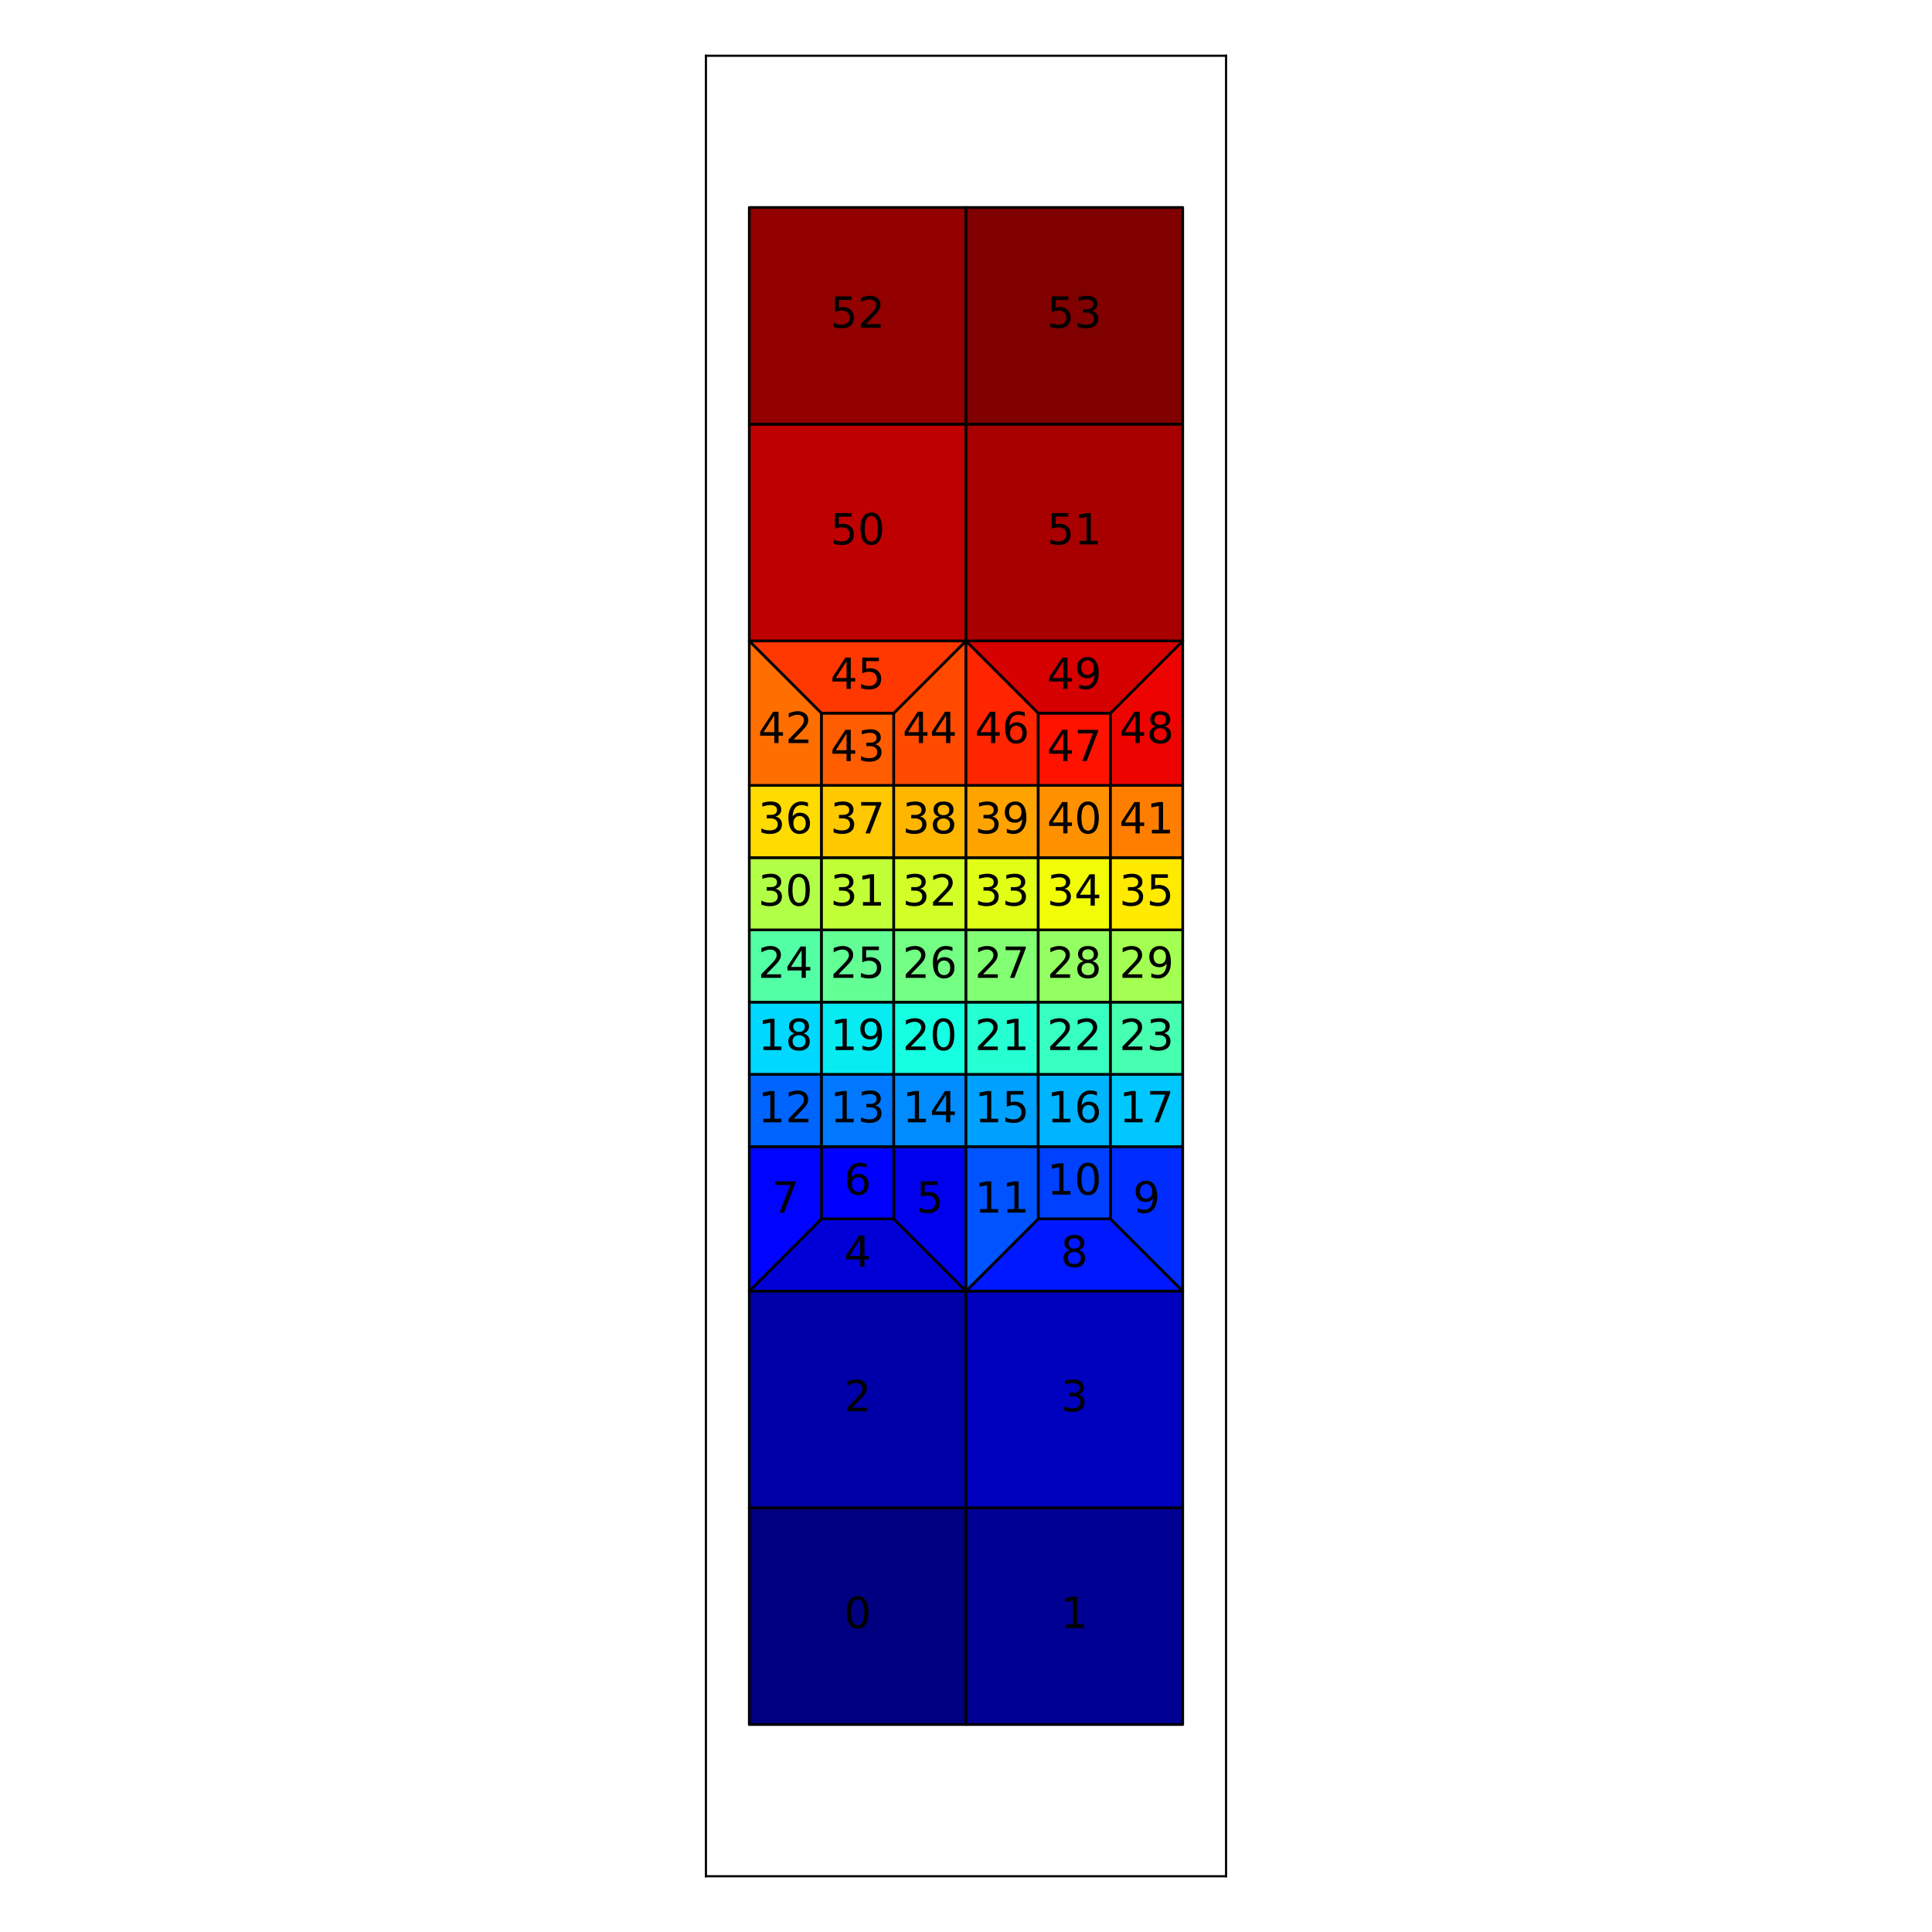 <?xml version="1.0" encoding="utf-8" standalone="no"?>
<!DOCTYPE svg PUBLIC "-//W3C//DTD SVG 1.1//EN"
  "http://www.w3.org/Graphics/SVG/1.1/DTD/svg11.dtd">
<!-- Created with matplotlib (https://matplotlib.org/) -->
<svg height="720pt" version="1.1" viewBox="0 0 720 720" width="720pt" xmlns="http://www.w3.org/2000/svg" xmlns:xlink="http://www.w3.org/1999/xlink">
 <defs>
  <style type="text/css">*{stroke-linecap:butt;stroke-linejoin:round;}</style>
 </defs>
 <g id="figure_1">
  <g id="patch_1">
   <path d="M 0 720 
L 720 720 
L 720 0 
L 0 0 
z
" style="fill:none;"/>
  </g>
  <g id="axes_1">
   <g id="patch_2">
    <path d="M 263.08 699.22 
L 456.92 699.22 
L 456.92 20.78 
L 263.08 20.78 
z
" style="fill:none;"/>
   </g>
   <g id="PatchCollection_1">
    <path clip-path="url(#p7b0aeaa7a6)" d="M 279.233 642.683 
L 360 642.683 
L 360 561.917 
L 279.233 561.917 
z
" style="fill:#000080;stroke:#000000;"/>
    <path clip-path="url(#p7b0aeaa7a6)" d="M 360 642.683 
L 440.767 642.683 
L 440.767 561.917 
L 360 561.917 
z
" style="fill:#000092;stroke:#000000;"/>
    <path clip-path="url(#p7b0aeaa7a6)" d="M 279.233 561.917 
L 360 561.917 
L 360 481.15 
L 279.233 481.15 
z
" style="fill:#0000a8;stroke:#000000;"/>
    <path clip-path="url(#p7b0aeaa7a6)" d="M 360 561.917 
L 440.767 561.917 
L 440.767 481.15 
L 360 481.15 
z
" style="fill:#0000bf;stroke:#000000;"/>
    <path clip-path="url(#p7b0aeaa7a6)" d="M 279.233 481.15 
L 360 481.15 
L 333.078 454.228 
L 306.156 454.228 
z
" style="fill:#0000d6;stroke:#000000;"/>
    <path clip-path="url(#p7b0aeaa7a6)" d="M 360 481.15 
L 360 427.306 
L 333.078 427.306 
L 333.078 454.228 
z
" style="fill:#0000ed;stroke:#000000;"/>
    <path clip-path="url(#p7b0aeaa7a6)" d="M 306.156 454.228 
L 333.078 454.228 
L 333.078 427.306 
L 306.156 427.306 
z
" style="fill:#0000ff;stroke:#000000;"/>
    <path clip-path="url(#p7b0aeaa7a6)" d="M 279.233 481.15 
L 306.156 454.228 
L 306.156 427.306 
L 279.233 427.306 
z
" style="fill:#0004ff;stroke:#000000;"/>
    <path clip-path="url(#p7b0aeaa7a6)" d="M 360 481.15 
L 440.767 481.15 
L 413.844 454.228 
L 386.922 454.228 
z
" style="fill:#0018ff;stroke:#000000;"/>
    <path clip-path="url(#p7b0aeaa7a6)" d="M 440.767 481.15 
L 440.767 427.306 
L 413.844 427.306 
L 413.844 454.228 
z
" style="fill:#002cff;stroke:#000000;"/>
    <path clip-path="url(#p7b0aeaa7a6)" d="M 386.922 454.228 
L 413.844 454.228 
L 413.844 427.306 
L 386.922 427.306 
z
" style="fill:#0040ff;stroke:#000000;"/>
    <path clip-path="url(#p7b0aeaa7a6)" d="M 360 481.15 
L 386.922 454.228 
L 386.922 427.306 
L 360 427.306 
z
" style="fill:#0054ff;stroke:#000000;"/>
    <path clip-path="url(#p7b0aeaa7a6)" d="M 279.233 427.306 
L 306.156 427.306 
L 306.156 400.383 
L 279.233 400.383 
z
" style="fill:#0064ff;stroke:#000000;"/>
    <path clip-path="url(#p7b0aeaa7a6)" d="M 306.156 427.306 
L 333.078 427.306 
L 333.078 400.383 
L 306.156 400.383 
z
" style="fill:#0078ff;stroke:#000000;"/>
    <path clip-path="url(#p7b0aeaa7a6)" d="M 333.078 427.306 
L 360 427.306 
L 360 400.383 
L 333.078 400.383 
z
" style="fill:#008cff;stroke:#000000;"/>
    <path clip-path="url(#p7b0aeaa7a6)" d="M 360 427.306 
L 386.922 427.306 
L 386.922 400.383 
L 360 400.383 
z
" style="fill:#00a0ff;stroke:#000000;"/>
    <path clip-path="url(#p7b0aeaa7a6)" d="M 386.922 427.306 
L 413.844 427.306 
L 413.844 400.383 
L 386.922 400.383 
z
" style="fill:#00b4ff;stroke:#000000;"/>
    <path clip-path="url(#p7b0aeaa7a6)" d="M 413.844 427.306 
L 440.767 427.306 
L 440.767 400.383 
L 413.844 400.383 
z
" style="fill:#00c8ff;stroke:#000000;"/>
    <path clip-path="url(#p7b0aeaa7a6)" d="M 279.233 400.383 
L 306.156 400.383 
L 306.156 373.461 
L 279.233 373.461 
z
" style="fill:#00d8ff;stroke:#000000;"/>
    <path clip-path="url(#p7b0aeaa7a6)" d="M 306.156 400.383 
L 333.078 400.383 
L 333.078 373.461 
L 306.156 373.461 
z
" style="fill:#06ecf1;stroke:#000000;"/>
    <path clip-path="url(#p7b0aeaa7a6)" d="M 333.078 400.383 
L 360 400.383 
L 360 373.461 
L 333.078 373.461 
z
" style="fill:#16ffe1;stroke:#000000;"/>
    <path clip-path="url(#p7b0aeaa7a6)" d="M 360 400.383 
L 386.922 400.383 
L 386.922 373.461 
L 360 373.461 
z
" style="fill:#26ffd1;stroke:#000000;"/>
    <path clip-path="url(#p7b0aeaa7a6)" d="M 386.922 400.383 
L 413.844 400.383 
L 413.844 373.461 
L 386.922 373.461 
z
" style="fill:#36ffc1;stroke:#000000;"/>
    <path clip-path="url(#p7b0aeaa7a6)" d="M 413.844 400.383 
L 440.767 400.383 
L 440.767 373.461 
L 413.844 373.461 
z
" style="fill:#46ffb1;stroke:#000000;"/>
    <path clip-path="url(#p7b0aeaa7a6)" d="M 279.233 373.461 
L 306.156 373.461 
L 306.156 346.539 
L 279.233 346.539 
z
" style="fill:#53ffa4;stroke:#000000;"/>
    <path clip-path="url(#p7b0aeaa7a6)" d="M 306.156 373.461 
L 333.078 373.461 
L 333.078 346.539 
L 306.156 346.539 
z
" style="fill:#63ff94;stroke:#000000;"/>
    <path clip-path="url(#p7b0aeaa7a6)" d="M 333.078 373.461 
L 360 373.461 
L 360 346.539 
L 333.078 346.539 
z
" style="fill:#73ff83;stroke:#000000;"/>
    <path clip-path="url(#p7b0aeaa7a6)" d="M 360 373.461 
L 386.922 373.461 
L 386.922 346.539 
L 360 346.539 
z
" style="fill:#83ff73;stroke:#000000;"/>
    <path clip-path="url(#p7b0aeaa7a6)" d="M 386.922 373.461 
L 413.844 373.461 
L 413.844 346.539 
L 386.922 346.539 
z
" style="fill:#94ff63;stroke:#000000;"/>
    <path clip-path="url(#p7b0aeaa7a6)" d="M 413.844 373.461 
L 440.767 373.461 
L 440.767 346.539 
L 413.844 346.539 
z
" style="fill:#a4ff53;stroke:#000000;"/>
    <path clip-path="url(#p7b0aeaa7a6)" d="M 279.233 346.539 
L 306.156 346.539 
L 306.156 319.617 
L 279.233 319.617 
z
" style="fill:#b1ff46;stroke:#000000;"/>
    <path clip-path="url(#p7b0aeaa7a6)" d="M 306.156 346.539 
L 333.078 346.539 
L 333.078 319.617 
L 306.156 319.617 
z
" style="fill:#c1ff36;stroke:#000000;"/>
    <path clip-path="url(#p7b0aeaa7a6)" d="M 333.078 346.539 
L 360 346.539 
L 360 319.617 
L 333.078 319.617 
z
" style="fill:#d1ff26;stroke:#000000;"/>
    <path clip-path="url(#p7b0aeaa7a6)" d="M 360 346.539 
L 386.922 346.539 
L 386.922 319.617 
L 360 319.617 
z
" style="fill:#e1ff16;stroke:#000000;"/>
    <path clip-path="url(#p7b0aeaa7a6)" d="M 386.922 346.539 
L 413.844 346.539 
L 413.844 319.617 
L 386.922 319.617 
z
" style="fill:#f1fc06;stroke:#000000;"/>
    <path clip-path="url(#p7b0aeaa7a6)" d="M 413.844 346.539 
L 440.767 346.539 
L 440.767 319.617 
L 413.844 319.617 
z
" style="fill:#ffea00;stroke:#000000;"/>
    <path clip-path="url(#p7b0aeaa7a6)" d="M 279.233 319.617 
L 306.156 319.617 
L 306.156 292.694 
L 279.233 292.694 
z
" style="fill:#ffdb00;stroke:#000000;"/>
    <path clip-path="url(#p7b0aeaa7a6)" d="M 306.156 319.617 
L 333.078 319.617 
L 333.078 292.694 
L 306.156 292.694 
z
" style="fill:#ffc800;stroke:#000000;"/>
    <path clip-path="url(#p7b0aeaa7a6)" d="M 333.078 319.617 
L 360 319.617 
L 360 292.694 
L 333.078 292.694 
z
" style="fill:#ffb600;stroke:#000000;"/>
    <path clip-path="url(#p7b0aeaa7a6)" d="M 360 319.617 
L 386.922 319.617 
L 386.922 292.694 
L 360 292.694 
z
" style="fill:#ffa300;stroke:#000000;"/>
    <path clip-path="url(#p7b0aeaa7a6)" d="M 386.922 319.617 
L 413.844 319.617 
L 413.844 292.694 
L 386.922 292.694 
z
" style="fill:#ff9100;stroke:#000000;"/>
    <path clip-path="url(#p7b0aeaa7a6)" d="M 413.844 319.617 
L 440.767 319.617 
L 440.767 292.694 
L 413.844 292.694 
z
" style="fill:#ff7e00;stroke:#000000;"/>
    <path clip-path="url(#p7b0aeaa7a6)" d="M 279.233 292.694 
L 306.156 292.694 
L 306.156 265.772 
L 279.233 238.85 
z
" style="fill:#ff6f00;stroke:#000000;"/>
    <path clip-path="url(#p7b0aeaa7a6)" d="M 306.156 292.694 
L 333.078 292.694 
L 333.078 265.772 
L 306.156 265.772 
z
" style="fill:#ff5d00;stroke:#000000;"/>
    <path clip-path="url(#p7b0aeaa7a6)" d="M 333.078 292.694 
L 360 292.694 
L 360 238.85 
L 333.078 265.772 
z
" style="fill:#ff4a00;stroke:#000000;"/>
    <path clip-path="url(#p7b0aeaa7a6)" d="M 306.156 265.772 
L 333.078 265.772 
L 360 238.85 
L 279.233 238.85 
z
" style="fill:#ff3800;stroke:#000000;"/>
    <path clip-path="url(#p7b0aeaa7a6)" d="M 360 292.694 
L 386.922 292.694 
L 386.922 265.772 
L 360 238.85 
z
" style="fill:#ff2500;stroke:#000000;"/>
    <path clip-path="url(#p7b0aeaa7a6)" d="M 386.922 292.694 
L 413.844 292.694 
L 413.844 265.772 
L 386.922 265.772 
z
" style="fill:#ff1300;stroke:#000000;"/>
    <path clip-path="url(#p7b0aeaa7a6)" d="M 413.844 292.694 
L 440.767 292.694 
L 440.767 238.85 
L 413.844 265.772 
z
" style="fill:#ed0400;stroke:#000000;"/>
    <path clip-path="url(#p7b0aeaa7a6)" d="M 386.922 265.772 
L 413.844 265.772 
L 440.767 238.85 
L 360 238.85 
z
" style="fill:#d60000;stroke:#000000;"/>
    <path clip-path="url(#p7b0aeaa7a6)" d="M 279.233 238.85 
L 360 238.85 
L 360 158.083 
L 279.233 158.083 
z
" style="fill:#bf0000;stroke:#000000;"/>
    <path clip-path="url(#p7b0aeaa7a6)" d="M 360 238.85 
L 440.767 238.85 
L 440.767 158.083 
L 360 158.083 
z
" style="fill:#a80000;stroke:#000000;"/>
    <path clip-path="url(#p7b0aeaa7a6)" d="M 279.233 158.083 
L 360 158.083 
L 360 77.317 
L 279.233 77.317 
z
" style="fill:#920000;stroke:#000000;"/>
    <path clip-path="url(#p7b0aeaa7a6)" d="M 360 158.083 
L 440.767 158.083 
L 440.767 77.317 
L 360 77.317 
z
" style="fill:#800000;stroke:#000000;"/>
   </g>
   <g id="patch_3">
    <path d="M 263.08 699.22 
L 263.08 20.78 
" style="fill:none;stroke:#000000;stroke-linecap:square;stroke-linejoin:miter;stroke-width:0.8;"/>
   </g>
   <g id="patch_4">
    <path d="M 456.92 699.22 
L 456.92 20.78 
" style="fill:none;stroke:#000000;stroke-linecap:square;stroke-linejoin:miter;stroke-width:0.8;"/>
   </g>
   <g id="patch_5">
    <path d="M 263.08 699.22 
L 456.92 699.22 
" style="fill:none;stroke:#000000;stroke-linecap:square;stroke-linejoin:miter;stroke-width:0.8;"/>
   </g>
   <g id="patch_6">
    <path d="M 263.08 20.78 
L 456.92 20.78 
" style="fill:none;stroke:#000000;stroke-linecap:square;stroke-linejoin:miter;stroke-width:0.8;"/>
   </g>
   <g id="text_1">
    <!-- 0 -->
    <g transform="translate(314.527 606.715)scale(0.16 -0.16)">
     <defs>
      <path d="M 31.781 66.406 
Q 24.172 66.406 20.328 58.906 
Q 16.5 51.422 16.5 36.375 
Q 16.5 21.391 20.328 13.891 
Q 24.172 6.391 31.781 6.391 
Q 39.453 6.391 43.281 13.891 
Q 47.125 21.391 47.125 36.375 
Q 47.125 51.422 43.281 58.906 
Q 39.453 66.406 31.781 66.406 
z
M 31.781 74.219 
Q 44.047 74.219 50.516 64.516 
Q 56.984 54.828 56.984 36.375 
Q 56.984 17.969 50.516 8.266 
Q 44.047 -1.422 31.781 -1.422 
Q 19.531 -1.422 13.062 8.266 
Q 6.594 17.969 6.594 36.375 
Q 6.594 54.828 13.062 64.516 
Q 19.531 74.219 31.781 74.219 
z
" id="DejaVuSans-48"/>
     </defs>
     <use xlink:href="#DejaVuSans-48"/>
    </g>
   </g>
   <g id="text_2">
    <!-- 1 -->
    <g transform="translate(395.293 606.715)scale(0.16 -0.16)">
     <defs>
      <path d="M 12.406 8.297 
L 28.516 8.297 
L 28.516 63.922 
L 10.984 60.406 
L 10.984 69.391 
L 28.422 72.906 
L 38.281 72.906 
L 38.281 8.297 
L 54.391 8.297 
L 54.391 0 
L 12.406 0 
z
" id="DejaVuSans-49"/>
     </defs>
     <use xlink:href="#DejaVuSans-49"/>
    </g>
   </g>
   <g id="text_3">
    <!-- 2 -->
    <g transform="translate(314.527 525.948)scale(0.16 -0.16)">
     <defs>
      <path d="M 19.188 8.297 
L 53.609 8.297 
L 53.609 0 
L 7.328 0 
L 7.328 8.297 
Q 12.938 14.109 22.625 23.891 
Q 32.328 33.688 34.812 36.531 
Q 39.547 41.844 41.422 45.531 
Q 43.312 49.219 43.312 52.781 
Q 43.312 58.594 39.234 62.25 
Q 35.156 65.922 28.609 65.922 
Q 23.969 65.922 18.812 64.312 
Q 13.672 62.703 7.812 59.422 
L 7.812 69.391 
Q 13.766 71.781 18.938 73 
Q 24.125 74.219 28.422 74.219 
Q 39.75 74.219 46.484 68.547 
Q 53.219 62.891 53.219 53.422 
Q 53.219 48.922 51.531 44.891 
Q 49.859 40.875 45.406 35.406 
Q 44.188 33.984 37.641 27.219 
Q 31.109 20.453 19.188 8.297 
z
" id="DejaVuSans-50"/>
     </defs>
     <use xlink:href="#DejaVuSans-50"/>
    </g>
   </g>
   <g id="text_4">
    <!-- 3 -->
    <g transform="translate(395.293 525.948)scale(0.16 -0.16)">
     <defs>
      <path d="M 40.578 39.312 
Q 47.656 37.797 51.625 33 
Q 55.609 28.219 55.609 21.188 
Q 55.609 10.406 48.188 4.484 
Q 40.766 -1.422 27.094 -1.422 
Q 22.516 -1.422 17.656 -0.516 
Q 12.797 0.391 7.625 2.203 
L 7.625 11.719 
Q 11.719 9.328 16.594 8.109 
Q 21.484 6.891 26.812 6.891 
Q 36.078 6.891 40.938 10.547 
Q 45.797 14.203 45.797 21.188 
Q 45.797 27.641 41.281 31.266 
Q 36.766 34.906 28.719 34.906 
L 20.219 34.906 
L 20.219 43.016 
L 29.109 43.016 
Q 36.375 43.016 40.234 45.922 
Q 44.094 48.828 44.094 54.297 
Q 44.094 59.906 40.109 62.906 
Q 36.141 65.922 28.719 65.922 
Q 24.656 65.922 20.016 65.031 
Q 15.375 64.156 9.812 62.312 
L 9.812 71.094 
Q 15.438 72.656 20.344 73.438 
Q 25.25 74.219 29.594 74.219 
Q 40.828 74.219 47.359 69.109 
Q 53.906 64.016 53.906 55.328 
Q 53.906 49.266 50.438 45.094 
Q 46.969 40.922 40.578 39.312 
z
" id="DejaVuSans-51"/>
     </defs>
     <use xlink:href="#DejaVuSans-51"/>
    </g>
   </g>
   <g id="text_5">
    <!-- 4 -->
    <g transform="translate(314.527 472.104)scale(0.16 -0.16)">
     <defs>
      <path d="M 37.797 64.312 
L 12.891 25.391 
L 37.797 25.391 
z
M 35.203 72.906 
L 47.609 72.906 
L 47.609 25.391 
L 58.016 25.391 
L 58.016 17.188 
L 47.609 17.188 
L 47.609 0 
L 37.797 0 
L 37.797 17.188 
L 4.891 17.188 
L 4.891 26.703 
z
" id="DejaVuSans-52"/>
     </defs>
     <use xlink:href="#DejaVuSans-52"/>
    </g>
   </g>
   <g id="text_6">
    <!-- 5 -->
    <g transform="translate(341.449 451.912)scale(0.16 -0.16)">
     <defs>
      <path d="M 10.797 72.906 
L 49.516 72.906 
L 49.516 64.594 
L 19.828 64.594 
L 19.828 46.734 
Q 21.969 47.469 24.109 47.828 
Q 26.266 48.188 28.422 48.188 
Q 40.625 48.188 47.75 41.5 
Q 54.891 34.812 54.891 23.391 
Q 54.891 11.625 47.562 5.094 
Q 40.234 -1.422 26.906 -1.422 
Q 22.312 -1.422 17.547 -0.641 
Q 12.797 0.141 7.719 1.703 
L 7.719 11.625 
Q 12.109 9.234 16.797 8.062 
Q 21.484 6.891 26.703 6.891 
Q 35.156 6.891 40.078 11.328 
Q 45.016 15.766 45.016 23.391 
Q 45.016 31 40.078 35.438 
Q 35.156 39.891 26.703 39.891 
Q 22.75 39.891 18.812 39.016 
Q 14.891 38.141 10.797 36.281 
z
" id="DejaVuSans-53"/>
     </defs>
     <use xlink:href="#DejaVuSans-53"/>
    </g>
   </g>
   <g id="text_7">
    <!-- 6 -->
    <g transform="translate(314.527 445.182)scale(0.16 -0.16)">
     <defs>
      <path d="M 33.016 40.375 
Q 26.375 40.375 22.484 35.828 
Q 18.609 31.297 18.609 23.391 
Q 18.609 15.531 22.484 10.953 
Q 26.375 6.391 33.016 6.391 
Q 39.656 6.391 43.531 10.953 
Q 47.406 15.531 47.406 23.391 
Q 47.406 31.297 43.531 35.828 
Q 39.656 40.375 33.016 40.375 
z
M 52.594 71.297 
L 52.594 62.312 
Q 48.875 64.062 45.094 64.984 
Q 41.312 65.922 37.594 65.922 
Q 27.828 65.922 22.672 59.328 
Q 17.531 52.734 16.797 39.406 
Q 19.672 43.656 24.016 45.922 
Q 28.375 48.188 33.594 48.188 
Q 44.578 48.188 50.953 41.516 
Q 57.328 34.859 57.328 23.391 
Q 57.328 12.156 50.688 5.359 
Q 44.047 -1.422 33.016 -1.422 
Q 20.359 -1.422 13.672 8.266 
Q 6.984 17.969 6.984 36.375 
Q 6.984 53.656 15.188 63.938 
Q 23.391 74.219 37.203 74.219 
Q 40.922 74.219 44.703 73.484 
Q 48.484 72.75 52.594 71.297 
z
" id="DejaVuSans-54"/>
     </defs>
     <use xlink:href="#DejaVuSans-54"/>
    </g>
   </g>
   <g id="text_8">
    <!-- 7 -->
    <g transform="translate(287.604 451.912)scale(0.16 -0.16)">
     <defs>
      <path d="M 8.203 72.906 
L 55.078 72.906 
L 55.078 68.703 
L 28.609 0 
L 18.312 0 
L 43.219 64.594 
L 8.203 64.594 
z
" id="DejaVuSans-55"/>
     </defs>
     <use xlink:href="#DejaVuSans-55"/>
    </g>
   </g>
   <g id="text_9">
    <!-- 8 -->
    <g transform="translate(395.293 472.104)scale(0.16 -0.16)">
     <defs>
      <path d="M 31.781 34.625 
Q 24.75 34.625 20.719 30.859 
Q 16.703 27.094 16.703 20.516 
Q 16.703 13.922 20.719 10.156 
Q 24.75 6.391 31.781 6.391 
Q 38.812 6.391 42.859 10.172 
Q 46.922 13.969 46.922 20.516 
Q 46.922 27.094 42.891 30.859 
Q 38.875 34.625 31.781 34.625 
z
M 21.922 38.812 
Q 15.578 40.375 12.031 44.719 
Q 8.5 49.078 8.5 55.328 
Q 8.5 64.062 14.719 69.141 
Q 20.953 74.219 31.781 74.219 
Q 42.672 74.219 48.875 69.141 
Q 55.078 64.062 55.078 55.328 
Q 55.078 49.078 51.531 44.719 
Q 48 40.375 41.703 38.812 
Q 48.828 37.156 52.797 32.312 
Q 56.781 27.484 56.781 20.516 
Q 56.781 9.906 50.312 4.234 
Q 43.844 -1.422 31.781 -1.422 
Q 19.734 -1.422 13.25 4.234 
Q 6.781 9.906 6.781 20.516 
Q 6.781 27.484 10.781 32.312 
Q 14.797 37.156 21.922 38.812 
z
M 18.312 54.391 
Q 18.312 48.734 21.844 45.562 
Q 25.391 42.391 31.781 42.391 
Q 38.141 42.391 41.719 45.562 
Q 45.312 48.734 45.312 54.391 
Q 45.312 60.062 41.719 63.234 
Q 38.141 66.406 31.781 66.406 
Q 25.391 66.406 21.844 63.234 
Q 18.312 60.062 18.312 54.391 
z
" id="DejaVuSans-56"/>
     </defs>
     <use xlink:href="#DejaVuSans-56"/>
    </g>
   </g>
   <g id="text_10">
    <!-- 9 -->
    <g transform="translate(422.216 451.912)scale(0.16 -0.16)">
     <defs>
      <path d="M 10.984 1.516 
L 10.984 10.5 
Q 14.703 8.734 18.5 7.812 
Q 22.312 6.891 25.984 6.891 
Q 35.75 6.891 40.891 13.453 
Q 46.047 20.016 46.781 33.406 
Q 43.953 29.203 39.594 26.953 
Q 35.25 24.703 29.984 24.703 
Q 19.047 24.703 12.672 31.312 
Q 6.297 37.938 6.297 49.422 
Q 6.297 60.641 12.938 67.422 
Q 19.578 74.219 30.609 74.219 
Q 43.266 74.219 49.922 64.516 
Q 56.594 54.828 56.594 36.375 
Q 56.594 19.141 48.406 8.859 
Q 40.234 -1.422 26.422 -1.422 
Q 22.703 -1.422 18.891 -0.688 
Q 15.094 0.047 10.984 1.516 
z
M 30.609 32.422 
Q 37.25 32.422 41.125 36.953 
Q 45.016 41.5 45.016 49.422 
Q 45.016 57.281 41.125 61.844 
Q 37.25 66.406 30.609 66.406 
Q 23.969 66.406 20.094 61.844 
Q 16.219 57.281 16.219 49.422 
Q 16.219 41.5 20.094 36.953 
Q 23.969 32.422 30.609 32.422 
z
" id="DejaVuSans-57"/>
     </defs>
     <use xlink:href="#DejaVuSans-57"/>
    </g>
   </g>
   <g id="text_11">
    <!-- 10 -->
    <g transform="translate(390.203 445.182)scale(0.16 -0.16)">
     <use xlink:href="#DejaVuSans-49"/>
     <use x="63.623" xlink:href="#DejaVuSans-48"/>
    </g>
   </g>
   <g id="text_12">
    <!-- 11 -->
    <g transform="translate(363.281 451.912)scale(0.16 -0.16)">
     <use xlink:href="#DejaVuSans-49"/>
     <use x="63.623" xlink:href="#DejaVuSans-49"/>
    </g>
   </g>
   <g id="text_13">
    <!-- 12 -->
    <g transform="translate(282.514 418.259)scale(0.16 -0.16)">
     <use xlink:href="#DejaVuSans-49"/>
     <use x="63.623" xlink:href="#DejaVuSans-50"/>
    </g>
   </g>
   <g id="text_14">
    <!-- 13 -->
    <g transform="translate(309.437 418.259)scale(0.16 -0.16)">
     <use xlink:href="#DejaVuSans-49"/>
     <use x="63.623" xlink:href="#DejaVuSans-51"/>
    </g>
   </g>
   <g id="text_15">
    <!-- 14 -->
    <g transform="translate(336.359 418.259)scale(0.16 -0.16)">
     <use xlink:href="#DejaVuSans-49"/>
     <use x="63.623" xlink:href="#DejaVuSans-52"/>
    </g>
   </g>
   <g id="text_16">
    <!-- 15 -->
    <g transform="translate(363.281 418.259)scale(0.16 -0.16)">
     <use xlink:href="#DejaVuSans-49"/>
     <use x="63.623" xlink:href="#DejaVuSans-53"/>
    </g>
   </g>
   <g id="text_17">
    <!-- 16 -->
    <g transform="translate(390.203 418.259)scale(0.16 -0.16)">
     <use xlink:href="#DejaVuSans-49"/>
     <use x="63.623" xlink:href="#DejaVuSans-54"/>
    </g>
   </g>
   <g id="text_18">
    <!-- 17 -->
    <g transform="translate(417.126 418.259)scale(0.16 -0.16)">
     <use xlink:href="#DejaVuSans-49"/>
     <use x="63.623" xlink:href="#DejaVuSans-55"/>
    </g>
   </g>
   <g id="text_19">
    <!-- 18 -->
    <g transform="translate(282.514 391.337)scale(0.16 -0.16)">
     <use xlink:href="#DejaVuSans-49"/>
     <use x="63.623" xlink:href="#DejaVuSans-56"/>
    </g>
   </g>
   <g id="text_20">
    <!-- 19 -->
    <g transform="translate(309.437 391.337)scale(0.16 -0.16)">
     <use xlink:href="#DejaVuSans-49"/>
     <use x="63.623" xlink:href="#DejaVuSans-57"/>
    </g>
   </g>
   <g id="text_21">
    <!-- 20 -->
    <g transform="translate(336.359 391.337)scale(0.16 -0.16)">
     <use xlink:href="#DejaVuSans-50"/>
     <use x="63.623" xlink:href="#DejaVuSans-48"/>
    </g>
   </g>
   <g id="text_22">
    <!-- 21 -->
    <g transform="translate(363.281 391.337)scale(0.16 -0.16)">
     <use xlink:href="#DejaVuSans-50"/>
     <use x="63.623" xlink:href="#DejaVuSans-49"/>
    </g>
   </g>
   <g id="text_23">
    <!-- 22 -->
    <g transform="translate(390.203 391.337)scale(0.16 -0.16)">
     <use xlink:href="#DejaVuSans-50"/>
     <use x="63.623" xlink:href="#DejaVuSans-50"/>
    </g>
   </g>
   <g id="text_24">
    <!-- 23 -->
    <g transform="translate(417.126 391.337)scale(0.16 -0.16)">
     <use xlink:href="#DejaVuSans-50"/>
     <use x="63.623" xlink:href="#DejaVuSans-51"/>
    </g>
   </g>
   <g id="text_25">
    <!-- 24 -->
    <g transform="translate(282.514 364.415)scale(0.16 -0.16)">
     <use xlink:href="#DejaVuSans-50"/>
     <use x="63.623" xlink:href="#DejaVuSans-52"/>
    </g>
   </g>
   <g id="text_26">
    <!-- 25 -->
    <g transform="translate(309.437 364.415)scale(0.16 -0.16)">
     <use xlink:href="#DejaVuSans-50"/>
     <use x="63.623" xlink:href="#DejaVuSans-53"/>
    </g>
   </g>
   <g id="text_27">
    <!-- 26 -->
    <g transform="translate(336.359 364.415)scale(0.16 -0.16)">
     <use xlink:href="#DejaVuSans-50"/>
     <use x="63.623" xlink:href="#DejaVuSans-54"/>
    </g>
   </g>
   <g id="text_28">
    <!-- 27 -->
    <g transform="translate(363.281 364.415)scale(0.16 -0.16)">
     <use xlink:href="#DejaVuSans-50"/>
     <use x="63.623" xlink:href="#DejaVuSans-55"/>
    </g>
   </g>
   <g id="text_29">
    <!-- 28 -->
    <g transform="translate(390.203 364.415)scale(0.16 -0.16)">
     <use xlink:href="#DejaVuSans-50"/>
     <use x="63.623" xlink:href="#DejaVuSans-56"/>
    </g>
   </g>
   <g id="text_30">
    <!-- 29 -->
    <g transform="translate(417.126 364.415)scale(0.16 -0.16)">
     <use xlink:href="#DejaVuSans-50"/>
     <use x="63.623" xlink:href="#DejaVuSans-57"/>
    </g>
   </g>
   <g id="text_31">
    <!-- 30 -->
    <g transform="translate(282.514 337.493)scale(0.16 -0.16)">
     <use xlink:href="#DejaVuSans-51"/>
     <use x="63.623" xlink:href="#DejaVuSans-48"/>
    </g>
   </g>
   <g id="text_32">
    <!-- 31 -->
    <g transform="translate(309.437 337.493)scale(0.16 -0.16)">
     <use xlink:href="#DejaVuSans-51"/>
     <use x="63.623" xlink:href="#DejaVuSans-49"/>
    </g>
   </g>
   <g id="text_33">
    <!-- 32 -->
    <g transform="translate(336.359 337.493)scale(0.16 -0.16)">
     <use xlink:href="#DejaVuSans-51"/>
     <use x="63.623" xlink:href="#DejaVuSans-50"/>
    </g>
   </g>
   <g id="text_34">
    <!-- 33 -->
    <g transform="translate(363.281 337.493)scale(0.16 -0.16)">
     <use xlink:href="#DejaVuSans-51"/>
     <use x="63.623" xlink:href="#DejaVuSans-51"/>
    </g>
   </g>
   <g id="text_35">
    <!-- 34 -->
    <g transform="translate(390.203 337.493)scale(0.16 -0.16)">
     <use xlink:href="#DejaVuSans-51"/>
     <use x="63.623" xlink:href="#DejaVuSans-52"/>
    </g>
   </g>
   <g id="text_36">
    <!-- 35 -->
    <g transform="translate(417.126 337.493)scale(0.16 -0.16)">
     <use xlink:href="#DejaVuSans-51"/>
     <use x="63.623" xlink:href="#DejaVuSans-53"/>
    </g>
   </g>
   <g id="text_37">
    <!-- 36 -->
    <g transform="translate(282.514 310.571)scale(0.16 -0.16)">
     <use xlink:href="#DejaVuSans-51"/>
     <use x="63.623" xlink:href="#DejaVuSans-54"/>
    </g>
   </g>
   <g id="text_38">
    <!-- 37 -->
    <g transform="translate(309.437 310.571)scale(0.16 -0.16)">
     <use xlink:href="#DejaVuSans-51"/>
     <use x="63.623" xlink:href="#DejaVuSans-55"/>
    </g>
   </g>
   <g id="text_39">
    <!-- 38 -->
    <g transform="translate(336.359 310.571)scale(0.16 -0.16)">
     <use xlink:href="#DejaVuSans-51"/>
     <use x="63.623" xlink:href="#DejaVuSans-56"/>
    </g>
   </g>
   <g id="text_40">
    <!-- 39 -->
    <g transform="translate(363.281 310.571)scale(0.16 -0.16)">
     <use xlink:href="#DejaVuSans-51"/>
     <use x="63.623" xlink:href="#DejaVuSans-57"/>
    </g>
   </g>
   <g id="text_41">
    <!-- 40 -->
    <g transform="translate(390.203 310.571)scale(0.16 -0.16)">
     <use xlink:href="#DejaVuSans-52"/>
     <use x="63.623" xlink:href="#DejaVuSans-48"/>
    </g>
   </g>
   <g id="text_42">
    <!-- 41 -->
    <g transform="translate(417.126 310.571)scale(0.16 -0.16)">
     <use xlink:href="#DejaVuSans-52"/>
     <use x="63.623" xlink:href="#DejaVuSans-49"/>
    </g>
   </g>
   <g id="text_43">
    <!-- 42 -->
    <g transform="translate(282.514 276.918)scale(0.16 -0.16)">
     <use xlink:href="#DejaVuSans-52"/>
     <use x="63.623" xlink:href="#DejaVuSans-50"/>
    </g>
   </g>
   <g id="text_44">
    <!-- 43 -->
    <g transform="translate(309.437 283.648)scale(0.16 -0.16)">
     <use xlink:href="#DejaVuSans-52"/>
     <use x="63.623" xlink:href="#DejaVuSans-51"/>
    </g>
   </g>
   <g id="text_45">
    <!-- 44 -->
    <g transform="translate(336.359 276.918)scale(0.16 -0.16)">
     <use xlink:href="#DejaVuSans-52"/>
     <use x="63.623" xlink:href="#DejaVuSans-52"/>
    </g>
   </g>
   <g id="text_46">
    <!-- 45 -->
    <g transform="translate(309.437 256.726)scale(0.16 -0.16)">
     <use xlink:href="#DejaVuSans-52"/>
     <use x="63.623" xlink:href="#DejaVuSans-53"/>
    </g>
   </g>
   <g id="text_47">
    <!-- 46 -->
    <g transform="translate(363.281 276.918)scale(0.16 -0.16)">
     <use xlink:href="#DejaVuSans-52"/>
     <use x="63.623" xlink:href="#DejaVuSans-54"/>
    </g>
   </g>
   <g id="text_48">
    <!-- 47 -->
    <g transform="translate(390.203 283.648)scale(0.16 -0.16)">
     <use xlink:href="#DejaVuSans-52"/>
     <use x="63.623" xlink:href="#DejaVuSans-55"/>
    </g>
   </g>
   <g id="text_49">
    <!-- 48 -->
    <g transform="translate(417.126 276.918)scale(0.16 -0.16)">
     <use xlink:href="#DejaVuSans-52"/>
     <use x="63.623" xlink:href="#DejaVuSans-56"/>
    </g>
   </g>
   <g id="text_50">
    <!-- 49 -->
    <g transform="translate(390.203 256.726)scale(0.16 -0.16)">
     <use xlink:href="#DejaVuSans-52"/>
     <use x="63.623" xlink:href="#DejaVuSans-57"/>
    </g>
   </g>
   <g id="text_51">
    <!-- 50 -->
    <g transform="translate(309.437 202.882)scale(0.16 -0.16)">
     <use xlink:href="#DejaVuSans-53"/>
     <use x="63.623" xlink:href="#DejaVuSans-48"/>
    </g>
   </g>
   <g id="text_52">
    <!-- 51 -->
    <g transform="translate(390.203 202.882)scale(0.16 -0.16)">
     <use xlink:href="#DejaVuSans-53"/>
     <use x="63.623" xlink:href="#DejaVuSans-49"/>
    </g>
   </g>
   <g id="text_53">
    <!-- 52 -->
    <g transform="translate(309.437 122.115)scale(0.16 -0.16)">
     <use xlink:href="#DejaVuSans-53"/>
     <use x="63.623" xlink:href="#DejaVuSans-50"/>
    </g>
   </g>
   <g id="text_54">
    <!-- 53 -->
    <g transform="translate(390.203 122.115)scale(0.16 -0.16)">
     <use xlink:href="#DejaVuSans-53"/>
     <use x="63.623" xlink:href="#DejaVuSans-51"/>
    </g>
   </g>
  </g>
 </g>
 <defs>
  <clipPath id="p7b0aeaa7a6">
   <rect height="678.44" width="193.84" x="263.08" y="20.78"/>
  </clipPath>
 </defs>
</svg>
